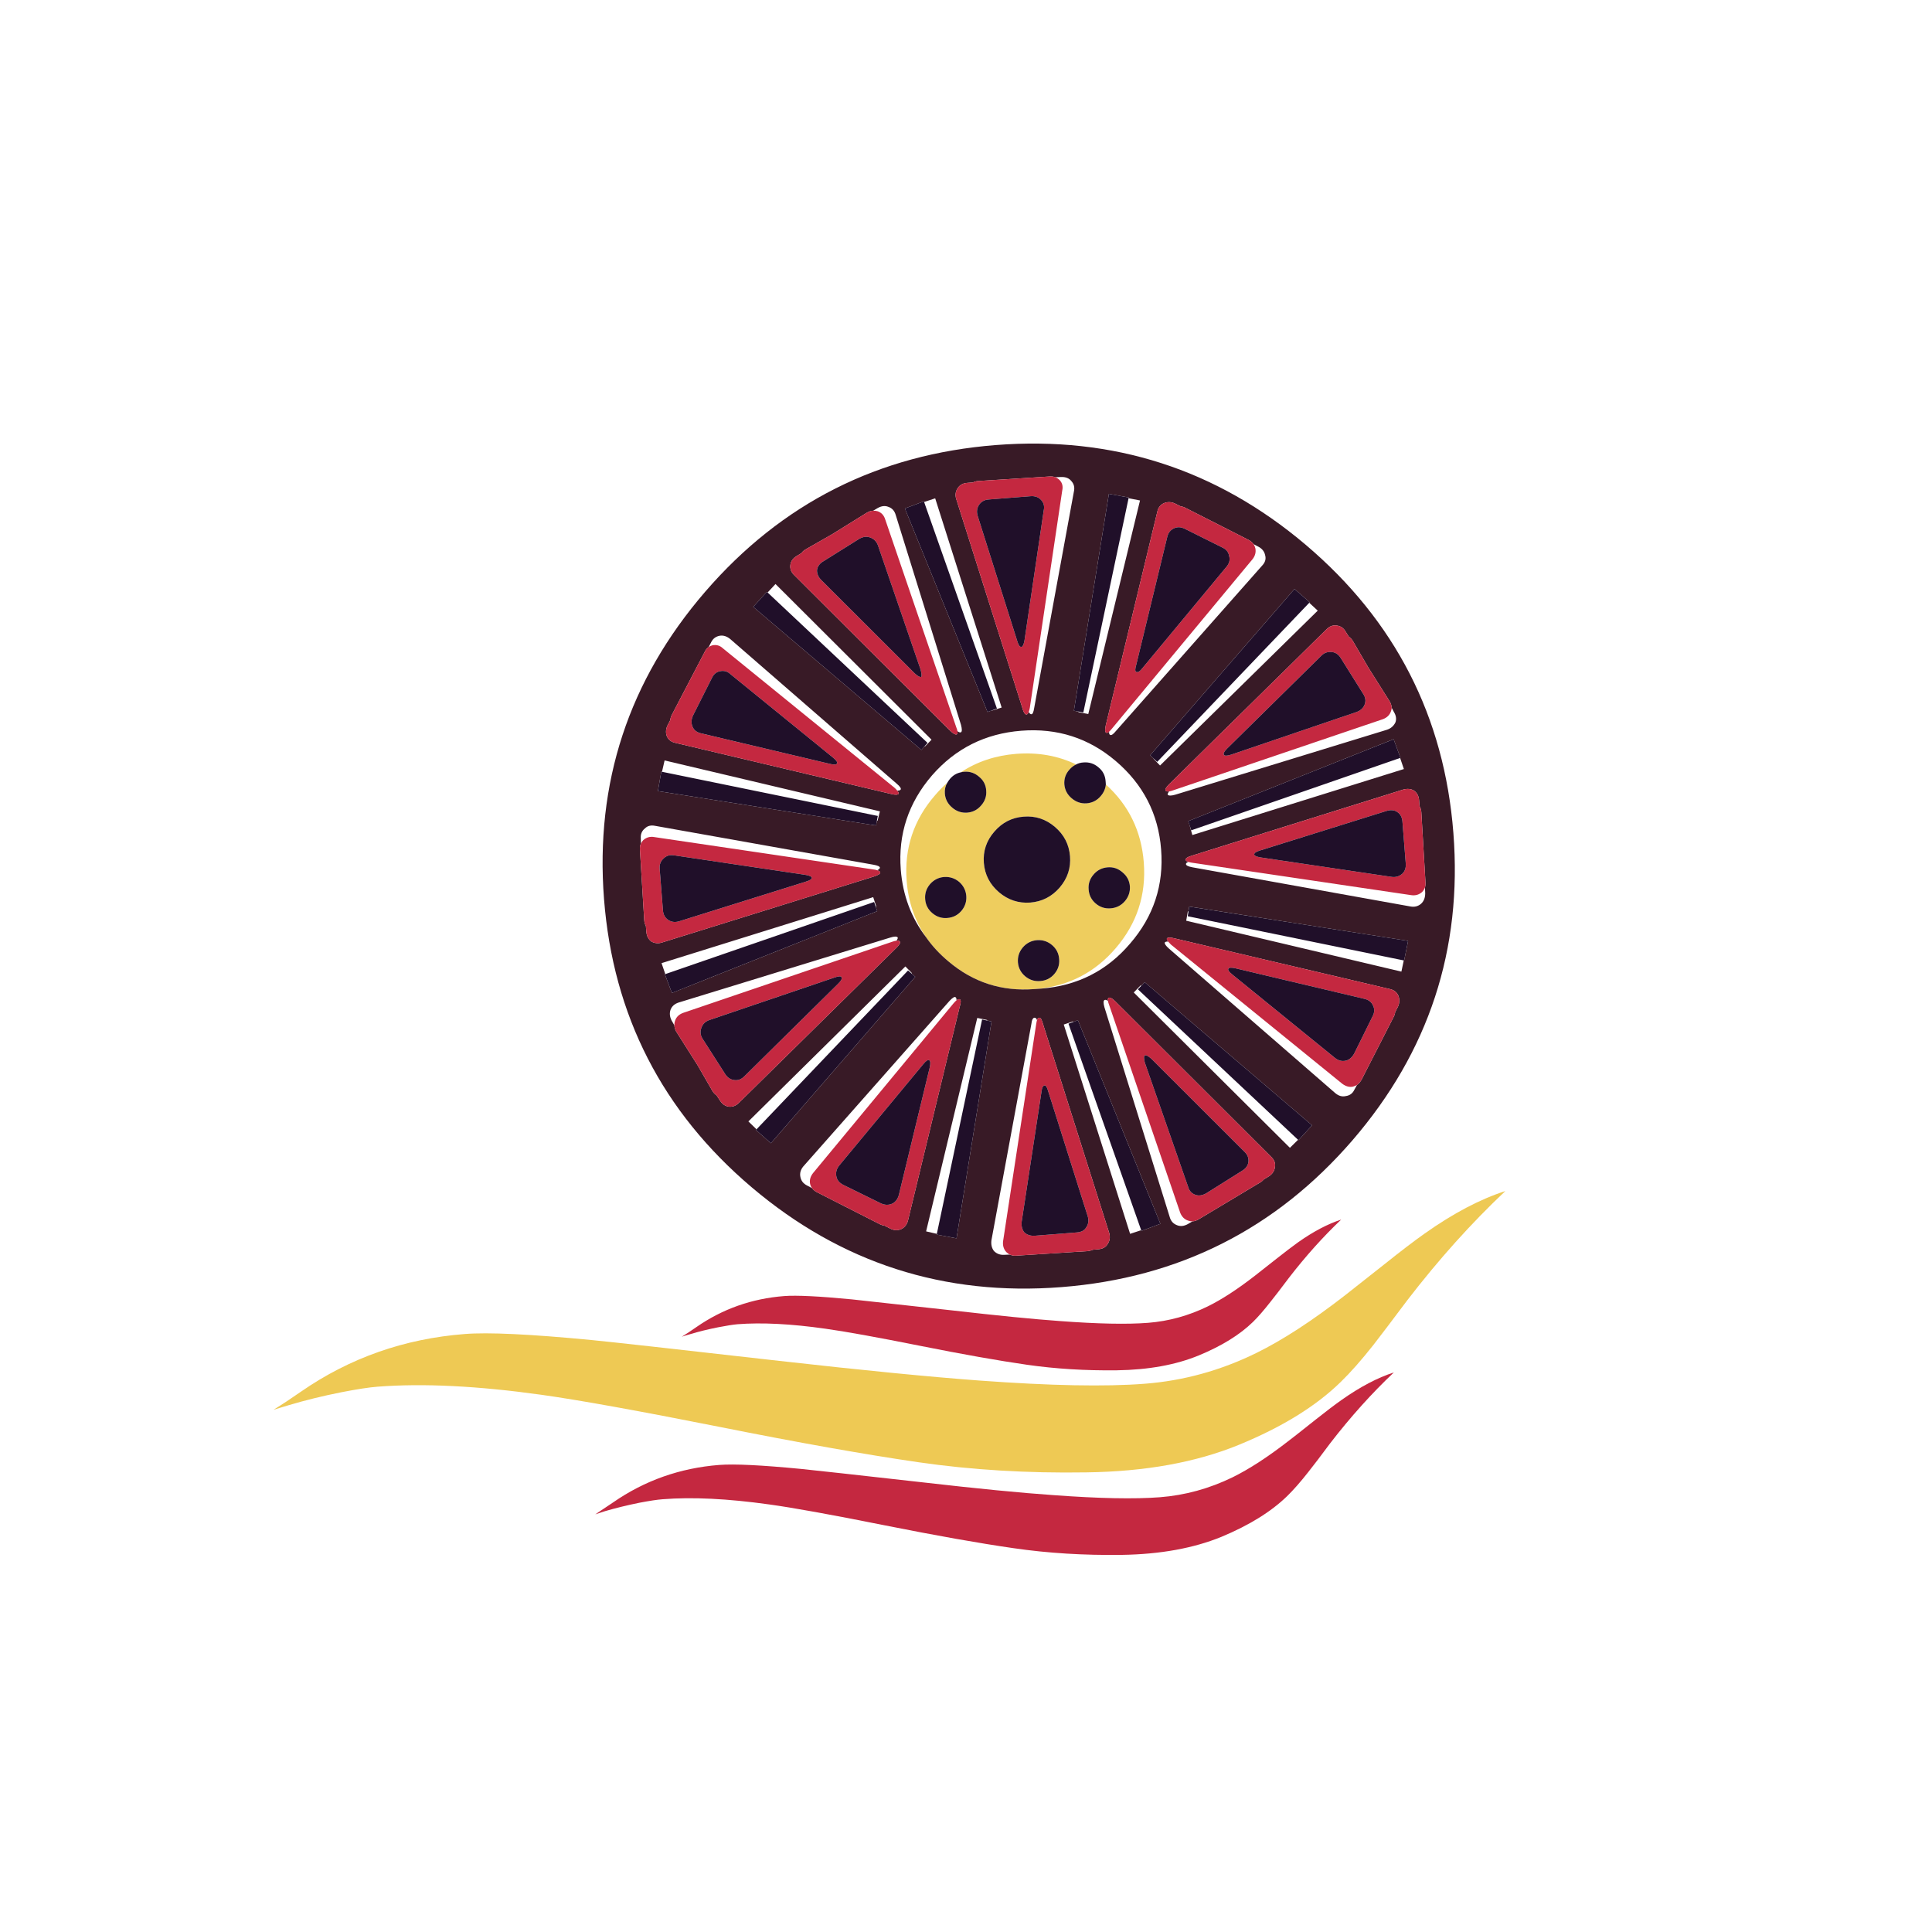 <?xml version="1.0" encoding="utf-8"?>
<!-- Generator: Adobe Illustrator 16.0.0, SVG Export Plug-In . SVG Version: 6.00 Build 0)  -->
<!DOCTYPE svg PUBLIC "-//W3C//DTD SVG 1.1//EN" "http://www.w3.org/Graphics/SVG/1.1/DTD/svg11.dtd">
<svg version="1.1" id="Layer_1" xmlns="http://www.w3.org/2000/svg" xmlns:xlink="http://www.w3.org/1999/xlink" x="0px" y="0px"
	 width="400px" height="400px" viewBox="0 0 400 400" enable-background="new 0 0 400 400" xml:space="preserve">
<g>
	<path fill-rule="evenodd" clip-rule="evenodd" fill="#EEC954" d="M284.363,278.438c-2.505,3.172-4.774,5.742-6.808,7.711
		c-5.091,4.977-12.086,9.296-20.983,12.956c-8.898,3.66-19.447,5.571-31.646,5.733c-12.2,0.195-23.79-0.504-34.77-2.098
		c-10.996-1.595-24.725-4.035-41.187-7.32c-16.885-3.351-29.158-5.563-36.819-6.637c-13.241-1.854-24.57-2.416-33.989-1.684
		c-1.724,0.13-4.213,0.513-7.466,1.146c-3.855,0.765-7.499,1.659-10.931,2.685c-1.09,0.325-2.139,0.643-3.147,0.951
		c1.773-1.09,3.685-2.351,5.734-3.781c10.069-6.963,21.358-10.932,33.867-11.907c4.814-0.391,13.558,0.023,26.229,1.244
		c4.034,0.39,16.999,1.83,38.893,4.318c17.47,1.969,31.305,3.327,41.504,4.075c14.623,1.073,26.01,1.293,34.16,0.658
		c8.019-0.618,15.721-2.74,23.105-6.368c5.401-2.651,11.509-6.62,18.324-11.906c0.18-0.131,2.953-2.318,8.32-6.564
		c3.27-2.619,6.011-4.709,8.223-6.271c5.904-4.181,11.469-7.108,16.689-8.784c-7.01,6.604-13.762,14.119-20.252,22.546
		C288.193,273.437,285.844,276.535,284.363,278.438z"/>
	<path fill-rule="evenodd" clip-rule="evenodd" fill="#EECD5E" d="M210.408,156.074c4.506-0.342,8.637,0.391,12.395,2.196
		c-0.521,0.243-0.984,0.602-1.391,1.073c-0.781,0.862-1.131,1.879-1.05,3.05c0.099,1.155,0.603,2.114,1.513,2.88
		c0.911,0.78,1.944,1.13,3.1,1.049c1.188-0.098,2.163-0.603,2.928-1.513c0.617-0.716,0.968-1.513,1.049-2.392
		c4.734,4.278,7.353,9.654,7.857,16.128c0.521,6.719-1.416,12.64-5.808,17.764c-4.245,4.961-9.605,7.767-16.079,8.417
		c-0.244,0.017-0.48,0.033-0.708,0.05c-6.783,0.536-12.745-1.383-17.885-5.759c-1.805-1.513-3.326-3.155-4.563-4.929
		c-2.358-3.399-3.708-7.304-4.05-11.712c-0.521-6.734,1.456-12.663,5.929-17.787c0.797-0.928,1.627-1.773,2.489-2.538
		c-0.406,0.667-0.578,1.424-0.512,2.27c0.097,1.155,0.602,2.114,1.513,2.879c0.895,0.781,1.936,1.131,3.123,1.05
		c1.17-0.098,2.139-0.603,2.903-1.513c0.781-0.896,1.123-1.92,1.025-3.075c-0.081-1.171-0.577-2.122-1.488-2.854
		c-0.895-0.78-1.927-1.122-3.099-1.024c-0.228,0.016-0.455,0.057-0.683,0.122C202.266,157.692,206.098,156.416,210.408,156.074z
		 M218.41,171.202c-1.887-1.61-4.042-2.318-6.465-2.123c-2.424,0.179-4.449,1.212-6.076,3.099c-1.643,1.887-2.367,4.051-2.172,6.49
		c0.195,2.424,1.244,4.449,3.148,6.076c1.887,1.594,4.042,2.302,6.466,2.122c2.424-0.195,4.448-1.228,6.075-3.099
		c1.627-1.902,2.343-4.066,2.146-6.49C221.338,174.838,220.298,172.813,218.41,171.202z M226.39,181.084
		c-0.765,0.895-1.099,1.919-1.001,3.074c0.082,1.171,0.569,2.139,1.465,2.903c0.895,0.765,1.936,1.099,3.123,1.001
		c1.171-0.098,2.139-0.586,2.903-1.465c0.78-0.91,1.13-1.951,1.05-3.123c-0.098-1.154-0.603-2.105-1.514-2.854
		c-0.895-0.797-1.928-1.146-3.099-1.049C228.13,179.669,227.154,180.173,226.39,181.084z M195.451,181.572
		c-1.155,0.097-2.123,0.594-2.904,1.488c-0.765,0.91-1.098,1.943-1,3.099c0.082,1.154,0.57,2.114,1.464,2.879
		c0.911,0.781,1.944,1.122,3.099,1.024c1.188-0.081,2.171-0.577,2.953-1.488c0.748-0.895,1.082-1.919,1-3.074
		c-0.098-1.154-0.585-2.123-1.464-2.903C197.687,181.832,196.638,181.49,195.451,181.572z M212.238,202.116
		c0.91,0.765,1.951,1.099,3.122,1.001c1.188-0.082,2.163-0.57,2.929-1.465c0.764-0.895,1.098-1.919,1-3.074
		c-0.081-1.171-0.569-2.139-1.464-2.903c-0.896-0.765-1.936-1.106-3.123-1.024c-1.171,0.097-2.147,0.594-2.929,1.488
		c-0.764,0.895-1.105,1.928-1.023,3.099C210.847,200.393,211.344,201.353,212.238,202.116z"/>
	<path fill-rule="evenodd" clip-rule="evenodd" fill="#381A26" d="M274.627,130.308l-32.621,32.11
		c-0.619,0.618-0.838,1.049-0.66,1.293c0.098,0.131,0.334,0.18,0.708,0.146c-0.243,0.31-0.341,0.537-0.292,0.684
		c0.211,0.228,0.724,0.228,1.537,0l43.822-13.444c0.813-0.261,1.406-0.765,1.78-1.513c0.261-0.699,0.155-1.432-0.317-2.196
		l-0.439-0.829c-0.031-0.488-0.195-0.968-0.487-1.44l-4.343-6.88l-3.197-5.49c-0.244-0.406-0.528-0.716-0.854-0.928l-0.684-1.073
		c-0.406-0.731-1.033-1.146-1.879-1.244C275.938,129.405,275.246,129.674,274.627,130.308z M289.951,156.903l-1.416-3.854
		l-42.528,16.957l0.341,0.952h-0.023l0.537,1.928l43.797-13.664l-0.781-2.294L289.951,156.903z M294.27,168.128
		c-0.033-0.456-0.154-0.862-0.366-1.221l-0.098-1.22c-0.065-0.862-0.407-1.521-1.024-1.977c-0.635-0.406-1.407-0.479-2.318-0.22
		l-43.773,13.688c-0.829,0.244-1.236,0.521-1.22,0.83c0.017,0.162,0.204,0.309,0.562,0.439c-0.342,0.13-0.504,0.284-0.488,0.463
		c0.017,0.276,0.464,0.496,1.342,0.659L292,187.672c0.862,0.163,1.603-0.024,2.221-0.562c0.553-0.504,0.838-1.212,0.854-2.122
		l-0.049-1.245c0.098-0.357,0.131-0.748,0.098-1.171L294.27,168.128z M287.779,204.776l-44.676-10.517
		c-0.862-0.211-1.367-0.195-1.514,0.049c-0.049,0.146,0.041,0.357,0.27,0.635c-0.375-0.017-0.61,0.048-0.708,0.195
		c-0.065,0.26,0.22,0.675,0.854,1.244l34.451,29.938c0.7,0.586,1.424,0.79,2.172,0.61c0.83-0.114,1.424-0.553,1.781-1.317
		l0.537-0.977c0.374-0.26,0.691-0.626,0.951-1.098l6.588-12.883c0.211-0.374,0.334-0.74,0.366-1.098l0.586-1.147
		c0.341-0.765,0.366-1.521,0.073-2.269C289.203,205.427,288.625,204.971,287.779,204.776z M290.634,198.847l0.073,0.024l0.83-4.074
		l-45.311-7.101l-0.171,1.024l-0.122-0.049l-0.342,1.952l44.554,10.541L290.634,198.847z M300.906,172.446
		c1.887,24.091-5.084,45.311-20.91,63.659c-15.86,18.349-35.934,28.475-60.219,30.377c-24.27,1.903-45.652-4.985-64.147-20.666
		s-28.686-35.566-30.573-59.657c-1.871-24.074,5.107-45.286,20.935-63.635c15.843-18.349,35.9-28.475,60.169-30.378
		c24.285-1.902,45.685,4.986,64.195,20.667C288.853,128.511,299.035,148.389,300.906,172.446z M181.689,105.201l-0.903,0.536
		c-0.456,0.017-0.895,0.154-1.318,0.415l-7.198,4.465l-5.344,3.051c-0.423,0.228-0.756,0.512-1,0.854L165,115.083
		c-0.813,0.472-1.269,1.105-1.366,1.902c-0.098,0.798,0.179,1.505,0.83,2.123l32.305,32.232c0.651,0.602,1.098,0.829,1.342,0.683
		c0.13-0.098,0.17-0.309,0.122-0.634c0.309,0.228,0.553,0.301,0.732,0.22c0.228-0.146,0.228-0.659,0-1.538l-13.518-43.455
		c-0.244-0.862-0.756-1.424-1.537-1.684C183.227,104.656,182.486,104.745,181.689,105.201z M191.327,103.932l-0.024-0.146
		l-3.953,1.488l17.104,42.138l0.952-0.342v0.049l1.976-0.634l-13.761-43.31L191.327,103.932z M146.725,133.968
		c-0.358,0.228-0.651,0.594-0.878,1.099l-6.71,12.858c-0.211,0.391-0.333,0.78-0.366,1.171l-0.585,1.123
		c-0.358,0.797-0.391,1.553-0.098,2.269c0.325,0.699,0.911,1.139,1.757,1.317l44.7,10.59c0.846,0.212,1.35,0.187,1.513-0.073
		c0.033-0.146-0.073-0.366-0.317-0.659c0.39,0.033,0.634-0.032,0.732-0.195c0.146-0.228-0.138-0.642-0.854-1.244l-34.428-29.914
		c-0.716-0.585-1.448-0.813-2.196-0.683c-0.83,0.162-1.423,0.626-1.781,1.391L146.725,133.968z M155.948,125.647l34.818,29.622
		l0.634-0.732l0.073,0.049l1.391-1.439l-32.305-32.232l-1.635,1.757l-0.171-0.122L155.948,125.647z M240.98,104.176
		c-0.732,0.325-1.188,0.911-1.367,1.757l-10.686,44.286c-0.18,0.878-0.147,1.374,0.097,1.488c0.163,0.064,0.366-0.009,0.61-0.22
		c-0.033,0.357,0.033,0.577,0.195,0.658c0.26,0.146,0.658-0.113,1.195-0.78l30.305-34.281c0.617-0.651,0.821-1.359,0.609-2.123
		c-0.162-0.781-0.634-1.375-1.414-1.781l-0.977-0.513c-0.244-0.342-0.586-0.634-1.025-0.878l-13.029-6.613
		c-0.357-0.194-0.707-0.309-1.049-0.341l-1.172-0.586C242.477,103.892,241.713,103.867,240.98,104.176z M233.709,103.005
		l-4.123-0.757l-7.246,44.896l0.951,0.195l-0.049,0.098l2.074,0.391l10.711-44.212l-2.367-0.464L233.709,103.005z M201.453,99.882
		l-1.22,0.098c-0.846,0.064-1.488,0.414-1.927,1.049c-0.472,0.684-0.586,1.432-0.342,2.245l13.737,43.407
		c0.227,0.846,0.504,1.261,0.829,1.244c0.179-0.017,0.333-0.195,0.464-0.537c0.163,0.342,0.35,0.505,0.561,0.488
		c0.244-0.017,0.432-0.447,0.562-1.293l8.224-44.822c0.194-0.846,0.016-1.57-0.537-2.172c-0.472-0.586-1.172-0.862-2.099-0.83
		l-1.196,0.049c-0.39-0.146-0.829-0.194-1.317-0.146L202.6,99.589C202.16,99.605,201.778,99.703,201.453,99.882z M211.432,151.292
		c-7.449,0.585-13.606,3.668-18.47,9.247c-4.88,5.661-7.035,12.168-6.466,19.52c0.423,5.336,2.18,10.013,5.27,14.03
		c1.236,1.773,2.757,3.416,4.563,4.929c5.14,4.376,11.102,6.295,17.885,5.759c0.228-0.017,0.464-0.033,0.708-0.05
		c0.228-0.016,0.455-0.032,0.683-0.048c7.45-0.586,13.567-3.685,18.349-9.297c4.881-5.628,7.027-12.135,6.441-19.52
		c-0.568-7.353-3.7-13.452-9.394-18.3C225.405,152.797,218.883,150.706,211.432,151.292z M271.065,124.794l0.098-0.098l-3.147-2.758
		l-29.891,34.429l0.709,0.658l-0.025,0.049l1.367,1.415l32.646-32.061L271.065,124.794z M236.149,204.02l-1.415,1.464l32.329,32.159
		l1.685-1.659l0.121,0.049l2.781-3.05l-34.646-29.622l-0.757,0.757L236.149,204.02z M228.658,208.533l13.518,43.432
		c0.229,0.846,0.74,1.415,1.537,1.708c0.684,0.276,1.424,0.195,2.221-0.244l0.951-0.561c0.424-0.017,0.846-0.155,1.27-0.415
		l12.541-7.516c0.391-0.195,0.699-0.438,0.928-0.731l1.122-0.684c0.716-0.488,1.122-1.122,1.22-1.902
		c0.131-0.798-0.139-1.505-0.805-2.123l-32.306-32.232c-0.634-0.618-1.082-0.838-1.343-0.658c-0.129,0.081-0.17,0.292-0.121,0.634
		c-0.309-0.228-0.545-0.293-0.707-0.195C228.423,207.175,228.414,207.671,228.658,208.533z M214.702,211.193
		c-0.13-0.342-0.302-0.505-0.513-0.488c-0.342,0.016-0.561,0.455-0.658,1.317l-8.271,44.798c-0.098,0.879,0.08,1.61,0.536,2.196
		c0.569,0.569,1.269,0.829,2.099,0.781l1.22-0.05c0.374,0.195,0.813,0.269,1.317,0.22l14.592-0.927
		c0.488-0.033,0.895-0.131,1.22-0.293l1.146-0.098c0.928-0.081,1.569-0.438,1.928-1.073c0.455-0.667,0.569-1.424,0.342-2.27
		l-13.737-43.358c-0.228-0.846-0.472-1.261-0.732-1.244C214.979,210.721,214.816,210.884,214.702,211.193z M220.24,212.12
		l13.737,43.334l2.294-0.756l0.049,0.146l3.928-1.464l-17.08-42.163l-0.926,0.366l-0.025-0.122L220.24,212.12z M204.332,211.267
		l0.024-0.098l-2.024-0.415l-10.59,44.188l2.22,0.513l-0.049,0.146l4.123,0.781l7.247-44.896L204.332,211.267z M197.817,206.459
		c-0.195-0.146-0.602,0.106-1.22,0.757l-30.305,34.307c-0.537,0.666-0.732,1.374-0.585,2.122c0.146,0.813,0.61,1.415,1.391,1.806
		l1.025,0.537c0.228,0.325,0.553,0.602,0.976,0.829l13.054,6.637c0.309,0.163,0.643,0.269,1,0.317l1.195,0.61
		c0.781,0.39,1.545,0.415,2.293,0.073c0.716-0.374,1.171-0.984,1.367-1.83l10.687-44.188c0.276-0.879,0.285-1.392,0.024-1.538
		c-0.163-0.081-0.39-0.016-0.684,0.195C198.037,206.736,197.964,206.524,197.817,206.459z M181.689,169.934l0.488-1.952
		l-44.578-10.541l-0.537,2.343l-0.146-0.024l-0.708,4.025l45.164,7.125l0.195-1L181.689,169.934z M182.177,179.645
		c-0.033-0.261-0.472-0.464-1.318-0.61l-45.212-8.052c-0.878-0.179-1.578-0.008-2.098,0.513c-0.651,0.504-0.944,1.195-0.879,2.073
		l0.025,1.05c-0.179,0.406-0.244,0.878-0.195,1.415l0.878,14.444c0.032,0.472,0.146,0.879,0.341,1.22l0.098,1.172
		c0.065,0.895,0.407,1.578,1.025,2.05c0.715,0.406,1.48,0.472,2.293,0.194l43.797-13.639c0.895-0.293,1.334-0.569,1.318-0.83
		c-0.016-0.195-0.228-0.35-0.634-0.464C181.958,180.019,182.145,179.84,182.177,179.645z M184.324,194.113l-43.797,13.444
		c-0.83,0.261-1.391,0.748-1.684,1.464c-0.26,0.716-0.195,1.464,0.195,2.245l0.585,1.024c0.017,0.407,0.13,0.813,0.342,1.22
		l4.441,7.003l3.098,5.368c0.228,0.374,0.513,0.675,0.854,0.902l0.708,1.074c0.472,0.748,1.09,1.171,1.854,1.269
		c0.765,0.081,1.456-0.187,2.074-0.805l32.623-32.11c0.634-0.618,0.854-1.05,0.659-1.293c-0.098-0.163-0.317-0.22-0.659-0.172
		c0.211-0.292,0.292-0.512,0.244-0.658C185.667,193.845,185.154,193.853,184.324,194.113z M181.299,187.696l0.122-0.024
		l-0.634-1.928l-43.822,13.664l0.78,2.269l-0.097,0.024l1.464,3.88l42.504-16.934L181.299,187.696z M188.741,201.579l0.073-0.097
		l-1.366-1.392l-32.501,32.086l1.684,1.635l-0.146,0.122l3.123,2.757l29.89-34.452L188.741,201.579z"/>
	<path fill-rule="evenodd" clip-rule="evenodd" fill="#C42840" d="M274.627,130.308c0.619-0.634,1.311-0.902,2.074-0.805
		c0.846,0.098,1.473,0.513,1.879,1.244l0.684,1.073c0.325,0.212,0.609,0.521,0.854,0.928l3.197,5.49l4.343,6.88
		c0.292,0.473,0.456,0.952,0.487,1.44c-0.016,0.26-0.08,0.528-0.195,0.805c-0.275,0.716-0.82,1.229-1.635,1.537l-43.455,14.737
		c-0.309,0.114-0.578,0.188-0.806,0.22c-0.374,0.033-0.61-0.016-0.708-0.146c-0.178-0.244,0.041-0.675,0.66-1.293L274.627,130.308z
		 M273.554,135.773l-19.495,19.203c-0.618,0.618-0.838,1.057-0.658,1.317c0.179,0.228,0.675,0.211,1.488-0.049l25.985-8.833
		c0.829-0.309,1.383-0.821,1.659-1.537c0.293-0.748,0.187-1.496-0.317-2.245l-4.611-7.368c-0.472-0.765-1.09-1.188-1.854-1.269
		C274.889,134.896,274.156,135.155,273.554,135.773z M292.781,163.711c0.617,0.456,0.959,1.114,1.024,1.977l0.098,1.22
		c0.212,0.358,0.333,0.765,0.366,1.221l0.854,14.444c0.033,0.423,0,0.813-0.098,1.171c-0.129,0.358-0.333,0.676-0.609,0.952
		c-0.635,0.553-1.383,0.765-2.245,0.634l-45.358-6.71c-0.326-0.049-0.586-0.105-0.781-0.17c-0.357-0.131-0.545-0.277-0.562-0.439
		c-0.017-0.31,0.391-0.586,1.22-0.83l43.773-13.688C291.374,163.231,292.146,163.305,292.781,163.711z M287.023,167.908
		l-26.157,8.174c-0.813,0.244-1.212,0.521-1.195,0.829c0.032,0.261,0.472,0.464,1.317,0.61l27.108,4.025
		c0.845,0.131,1.594-0.089,2.244-0.658c0.536-0.521,0.773-1.22,0.708-2.099l-0.684-8.637c-0.064-0.911-0.406-1.578-1.024-2.001
		C288.707,167.696,287.934,167.615,287.023,167.908z M287.779,204.776c0.846,0.194,1.424,0.65,1.732,1.366
		c0.293,0.748,0.268,1.504-0.073,2.269l-0.586,1.147c-0.032,0.357-0.155,0.724-0.366,1.098l-6.588,12.883
		c-0.26,0.472-0.577,0.838-0.951,1.098c-0.26,0.147-0.545,0.261-0.854,0.342c-0.717,0.146-1.44-0.048-2.172-0.585l-35.502-28.841
		c-0.227-0.244-0.414-0.447-0.561-0.609c-0.229-0.277-0.318-0.488-0.27-0.635c0.146-0.244,0.651-0.26,1.514-0.049L287.779,204.776z
		 M284.241,208.143c-0.31-0.698-0.895-1.146-1.757-1.342l-26.669-6.319c-0.846-0.195-1.342-0.171-1.488,0.073
		c-0.163,0.244,0.122,0.659,0.854,1.244l21.203,17.227c0.699,0.553,1.432,0.748,2.195,0.586c0.717-0.146,1.311-0.635,1.781-1.465
		l3.807-7.71C284.607,209.623,284.631,208.858,284.241,208.143z M288.584,284.148c-4.538,4.277-8.914,9.142-13.127,14.591
		c-2.082,2.798-3.611,4.807-4.587,6.026c-1.61,2.05-3.075,3.718-4.392,5.002c-3.318,3.222-7.85,6.027-13.591,8.418
		c-5.774,2.358-12.623,3.604-20.544,3.733c-7.906,0.114-15.422-0.35-22.546-1.391c-7.108-1.025-15.998-2.603-26.669-4.733
		c-10.964-2.196-18.926-3.636-23.887-4.319c-8.605-1.204-15.949-1.562-22.033-1.073c-1.123,0.081-2.741,0.325-4.855,0.731
		c-2.489,0.505-4.848,1.082-7.076,1.733c-0.715,0.228-1.391,0.446-2.025,0.658c1.139-0.748,2.367-1.569,3.684-2.464
		c6.539-4.539,13.859-7.125,21.96-7.76c3.123-0.244,8.792,0.033,17.006,0.83c2.619,0.26,11.021,1.188,25.205,2.781
		c11.338,1.302,20.324,2.18,26.962,2.635c9.45,0.7,16.812,0.846,22.081,0.439c5.205-0.406,10.217-1.781,15.031-4.123
		c3.48-1.708,7.434-4.286,11.857-7.735c0.114-0.064,1.912-1.479,5.393-4.245c2.131-1.692,3.912-3.042,5.344-4.051
		C281.598,287.133,285.201,285.238,288.584,284.148z M181.738,105.859c0.764,0.276,1.276,0.838,1.537,1.684l14.713,43.041
		c0.13,0.31,0.211,0.578,0.244,0.806c0.048,0.325,0.008,0.536-0.122,0.634c-0.244,0.146-0.691-0.081-1.342-0.683l-32.305-32.232
		c-0.65-0.618-0.927-1.325-0.83-2.123c0.098-0.797,0.553-1.431,1.366-1.902l0.927-0.562c0.244-0.342,0.578-0.626,1-0.854
		l5.344-3.051l7.198-4.465c0.423-0.261,0.862-0.398,1.318-0.415C181.079,105.722,181.396,105.762,181.738,105.859z M147.505,133.602
		c0.83-0.162,1.554,0.049,2.172,0.635l35.501,28.841c0.244,0.211,0.431,0.406,0.562,0.585c0.244,0.293,0.35,0.513,0.317,0.659
		c-0.163,0.26-0.667,0.285-1.513,0.073l-44.7-10.59c-0.846-0.179-1.432-0.618-1.757-1.317c-0.293-0.716-0.26-1.472,0.098-2.269
		l0.585-1.123c0.033-0.391,0.155-0.78,0.366-1.171l6.71-12.858c0.228-0.505,0.521-0.871,0.878-1.099
		C146.936,133.806,147.196,133.684,147.505,133.602z M147.383,140.385l-3.928,7.809c-0.342,0.797-0.366,1.553-0.073,2.269
		c0.309,0.716,0.895,1.172,1.757,1.366l26.668,6.32c0.846,0.211,1.342,0.187,1.488-0.073c0.147-0.244-0.138-0.659-0.854-1.245
		l-21.179-17.226c-0.634-0.602-1.366-0.813-2.196-0.635C148.318,139.116,147.757,139.588,147.383,140.385z M177.883,111.569
		l-7.369,4.611c-0.797,0.455-1.252,1.073-1.367,1.854c-0.016,0.78,0.293,1.48,0.927,2.099l19.325,19.3
		c0.65,0.586,1.089,0.821,1.317,0.708c0.147-0.163,0.106-0.667-0.122-1.514l-8.833-25.741c-0.325-0.813-0.87-1.35-1.635-1.61
		C179.444,111.016,178.696,111.113,177.883,111.569z M240.98,104.176c0.732-0.309,1.496-0.284,2.293,0.073l1.172,0.586
		c0.342,0.032,0.691,0.146,1.049,0.341l13.029,6.613c0.439,0.244,0.781,0.536,1.025,0.878c0.179,0.276,0.301,0.569,0.366,0.879
		c0.146,0.78-0.041,1.513-0.562,2.195l-29.133,35.111c-0.229,0.276-0.424,0.488-0.586,0.635c-0.244,0.211-0.447,0.284-0.61,0.22
		c-0.244-0.114-0.276-0.61-0.097-1.488l10.686-44.286C239.793,105.087,240.248,104.501,240.98,104.176z M243.029,109.397
		c-0.715,0.342-1.17,0.936-1.365,1.781l-6.418,26.474c-0.26,0.846-0.26,1.334,0,1.464c0.358,0.146,0.806-0.138,1.342-0.854
		l17.422-21.009c0.537-0.683,0.691-1.407,0.464-2.171c-0.13-0.781-0.603-1.358-1.415-1.732l-7.734-3.855
		C244.527,109.089,243.762,109.056,243.029,109.397z M201.453,99.882c0.325-0.179,0.707-0.276,1.146-0.293l14.591-0.927
		c0.488-0.049,0.928,0,1.317,0.146c0.326,0.131,0.619,0.325,0.879,0.586c0.553,0.586,0.732,1.31,0.537,2.172l-6.71,44.993
		c-0.065,0.341-0.138,0.618-0.22,0.829c-0.131,0.342-0.285,0.521-0.464,0.537c-0.325,0.017-0.603-0.398-0.829-1.244l-13.737-43.407
		c-0.244-0.813-0.13-1.562,0.342-2.245c0.439-0.635,1.082-0.984,1.927-1.049L201.453,99.882z M202.404,106.763l8.198,25.937
		c0.244,0.846,0.529,1.261,0.854,1.244c0.276-0.032,0.496-0.487,0.658-1.366l3.978-26.889c0.195-0.878,0.009-1.61-0.562-2.195
		c-0.553-0.586-1.285-0.838-2.195-0.757l-8.687,0.684c-0.829,0.064-1.473,0.423-1.928,1.073
		C202.266,105.16,202.16,105.917,202.404,106.763z M214.702,211.193c0.114-0.31,0.276-0.473,0.487-0.488
		c0.261-0.017,0.505,0.398,0.732,1.244l13.737,43.358c0.228,0.846,0.113,1.603-0.342,2.27c-0.358,0.635-1,0.992-1.928,1.073
		l-1.146,0.098c-0.325,0.162-0.731,0.26-1.22,0.293l-14.592,0.927c-0.504,0.049-0.943-0.024-1.317-0.22
		c-0.261-0.098-0.513-0.268-0.757-0.512c-0.553-0.603-0.779-1.342-0.683-2.221l6.856-44.969
		C214.58,211.705,214.637,211.421,214.702,211.193z M229.635,208.07c-0.13-0.342-0.211-0.618-0.244-0.83
		c-0.049-0.342-0.008-0.553,0.121-0.634c0.261-0.18,0.709,0.04,1.343,0.658l32.306,32.232c0.666,0.618,0.936,1.325,0.805,2.123
		c-0.098,0.78-0.504,1.414-1.22,1.902l-1.122,0.684c-0.229,0.293-0.537,0.536-0.928,0.731l-12.541,7.516
		c-0.424,0.26-0.846,0.398-1.27,0.415c-0.293,0.016-0.585-0.033-0.878-0.146c-0.765-0.244-1.317-0.789-1.659-1.635L229.635,208.07z
		 M215.629,226.028l-4.1,26.912c-0.098,0.879,0.082,1.611,0.537,2.196c0.57,0.537,1.31,0.773,2.221,0.708l8.662-0.684
		c0.927-0.064,1.57-0.406,1.928-1.024c0.471-0.667,0.585-1.424,0.342-2.27l-8.199-25.937c-0.228-0.813-0.471-1.212-0.731-1.196
		C215.946,224.751,215.727,225.183,215.629,226.028z M197.378,207.777c0.244-0.293,0.463-0.521,0.658-0.684
		c0.293-0.211,0.521-0.276,0.684-0.195c0.26,0.146,0.252,0.659-0.024,1.538l-10.687,44.188c-0.195,0.846-0.651,1.456-1.367,1.83
		c-0.748,0.342-1.512,0.316-2.293-0.073l-1.195-0.61c-0.358-0.049-0.691-0.154-1-0.317l-13.054-6.637
		c-0.422-0.228-0.748-0.504-0.976-0.829c-0.211-0.276-0.35-0.595-0.415-0.951c-0.13-0.732,0.073-1.448,0.61-2.147L197.378,207.777z
		 M237.027,218.537c-0.228,0.114-0.228,0.602,0,1.464l8.955,25.693c0.228,0.846,0.732,1.406,1.513,1.684
		c0.699,0.244,1.448,0.139,2.245-0.317l7.344-4.611c0.813-0.472,1.277-1.09,1.391-1.854c0.098-0.78-0.162-1.48-0.781-2.099
		l-19.324-19.3C237.703,218.61,237.256,218.391,237.027,218.537z M181.616,180.181c0.406,0.114,0.618,0.269,0.634,0.464
		c0.016,0.261-0.423,0.537-1.318,0.83l-43.797,13.639c-0.813,0.277-1.578,0.212-2.293-0.194c-0.618-0.472-0.96-1.155-1.025-2.05
		l-0.098-1.172c-0.195-0.341-0.309-0.748-0.341-1.22l-0.878-14.444c-0.049-0.537,0.016-1.009,0.195-1.415
		c0.13-0.244,0.292-0.472,0.488-0.684c0.65-0.569,1.399-0.78,2.245-0.634l45.408,6.709
		C181.161,180.043,181.421,180.1,181.616,180.181z M168.074,181.767c-0.016-0.292-0.496-0.512-1.439-0.658l-27.108-4.026
		c-0.846-0.13-1.553,0.082-2.123,0.635c-0.618,0.553-0.895,1.261-0.83,2.123l0.683,8.637c0.065,0.896,0.447,1.57,1.147,2.025
		c0.65,0.407,1.382,0.488,2.196,0.244l26.132-8.174C167.643,182.296,168.09,182.027,168.074,181.767z M186.276,194.919
		c0.195,0.243-0.024,0.675-0.659,1.293l-32.623,32.11c-0.618,0.618-1.31,0.886-2.074,0.805c-0.764-0.098-1.382-0.521-1.854-1.269
		l-0.708-1.074c-0.341-0.228-0.626-0.528-0.854-0.902l-3.098-5.368l-4.441-7.003c-0.212-0.406-0.325-0.813-0.342-1.22
		c-0.016-0.342,0.041-0.691,0.171-1.049c0.26-0.716,0.805-1.229,1.635-1.537l43.334-14.738c0.325-0.113,0.61-0.187,0.854-0.22
		C185.959,194.699,186.179,194.756,186.276,194.919z M174.223,202.336c-0.097-0.276-0.602-0.252-1.513,0.073l-25.863,8.784
		c-0.813,0.293-1.35,0.813-1.611,1.562c-0.309,0.765-0.252,1.504,0.171,2.22l4.734,7.394c0.472,0.732,1.09,1.146,1.854,1.244
		c0.781,0.114,1.48-0.138,2.099-0.756l19.471-19.228C174.182,203.011,174.402,202.58,174.223,202.336z M192.376,219.514
		c-0.26-0.146-0.667,0.121-1.22,0.805l-17.421,21.008c-0.537,0.684-0.732,1.416-0.585,2.196c0.13,0.765,0.602,1.358,1.415,1.781
		l7.857,3.855c0.797,0.357,1.561,0.374,2.293,0.049c0.65-0.31,1.106-0.887,1.366-1.732l6.417-26.498
		C192.677,220.115,192.636,219.627,192.376,219.514z M176.37,269.021c2.164,0.228,9.117,0.992,20.862,2.294
		c9.336,1.073,16.739,1.805,22.204,2.195c7.824,0.586,13.916,0.708,18.275,0.366c4.295-0.342,8.418-1.48,12.371-3.416
		c2.879-1.415,6.148-3.546,9.809-6.393c0.098-0.065,1.586-1.236,4.465-3.514c1.756-1.383,3.221-2.497,4.393-3.343
		c3.155-2.229,6.132-3.799,8.93-4.709c-3.742,3.546-7.353,7.572-10.834,12.078c-1.725,2.293-2.992,3.944-3.807,4.952
		c-1.334,1.708-2.537,3.091-3.61,4.148c-2.733,2.668-6.481,4.985-11.249,6.954c-4.749,1.951-10.394,2.977-16.933,3.074
		c-6.522,0.081-12.729-0.301-18.617-1.146c-5.888-0.847-13.233-2.147-22.033-3.904c-9.044-1.806-15.615-2.993-19.714-3.563
		c-7.092-1.008-13.152-1.317-18.178-0.927c-0.928,0.081-2.27,0.293-4.026,0.635c-2.065,0.406-4.01,0.886-5.832,1.438
		c-0.602,0.163-1.163,0.334-1.684,0.513c0.944-0.585,1.952-1.253,3.026-2.001c5.417-3.758,11.476-5.896,18.178-6.417
		C164.935,268.142,169.604,268.37,176.37,269.021z"/>
	<path fill-rule="evenodd" clip-rule="evenodd" fill="#200F29" d="M221.217,211.949l1.951-0.732l17.08,42.163l-3.928,1.464
		L221.217,211.949z M215.629,226.028c0.098-0.846,0.317-1.277,0.659-1.294c0.261-0.016,0.504,0.383,0.731,1.196l8.199,25.937
		c0.243,0.846,0.129,1.603-0.342,2.27c-0.357,0.618-1.001,0.96-1.928,1.024l-8.662,0.684c-0.911,0.065-1.65-0.171-2.221-0.708
		c-0.455-0.585-0.635-1.317-0.537-2.196L215.629,226.028z M212.238,202.116c-0.895-0.764-1.392-1.724-1.488-2.879
		c-0.082-1.171,0.26-2.204,1.023-3.099c0.781-0.895,1.758-1.392,2.929-1.488c1.188-0.082,2.228,0.26,3.123,1.024
		c0.895,0.765,1.383,1.732,1.464,2.903c0.098,1.155-0.236,2.18-1,3.074c-0.766,0.895-1.74,1.383-2.929,1.465
		C214.189,203.215,213.148,202.881,212.238,202.116z M195.451,181.572c1.188-0.082,2.236,0.26,3.147,1.024
		c0.878,0.78,1.366,1.749,1.464,2.903c0.082,1.155-0.252,2.18-1,3.074c-0.781,0.911-1.765,1.407-2.953,1.488
		c-1.155,0.098-2.188-0.243-3.099-1.024c-0.895-0.765-1.383-1.725-1.464-2.879c-0.098-1.155,0.236-2.188,1-3.099
		C193.328,182.166,194.296,181.669,195.451,181.572z M196.134,162.052c0.146-0.26,0.326-0.521,0.537-0.78
		c0.618-0.732,1.366-1.188,2.245-1.366c0.228-0.065,0.456-0.106,0.683-0.122c1.171-0.098,2.204,0.244,3.099,1.024
		c0.911,0.732,1.407,1.684,1.488,2.854c0.098,1.155-0.244,2.18-1.025,3.075c-0.764,0.91-1.732,1.415-2.903,1.513
		c-1.188,0.081-2.228-0.269-3.123-1.05c-0.911-0.765-1.416-1.724-1.513-2.879C195.556,163.476,195.728,162.719,196.134,162.052z
		 M229.317,179.571c1.171-0.098,2.204,0.252,3.099,1.049c0.911,0.749,1.416,1.7,1.514,2.854c0.08,1.172-0.27,2.213-1.05,3.123
		c-0.765,0.879-1.732,1.367-2.903,1.465c-1.188,0.098-2.229-0.236-3.123-1.001c-0.896-0.765-1.383-1.732-1.465-2.903
		c-0.098-1.155,0.236-2.18,1.001-3.074C227.154,180.173,228.13,179.669,229.317,179.571z M218.41,171.202
		c1.888,1.61,2.928,3.636,3.123,6.075c0.196,2.424-0.52,4.588-2.146,6.49c-1.627,1.871-3.651,2.903-6.075,3.099
		c-2.424,0.18-4.579-0.528-6.466-2.122c-1.904-1.627-2.953-3.652-3.148-6.076c-0.195-2.439,0.529-4.604,2.172-6.49
		c1.627-1.887,3.652-2.92,6.076-3.099C214.368,168.884,216.523,169.592,218.41,171.202z M235.588,204.825l1.416-1.465l34.646,29.622
		l-2.781,3.05l-0.121-0.049L235.588,204.825z M268.016,121.938l3.147,2.758l-31.573,33.037l-1.465-1.366L268.016,121.938z
		 M222.803,158.271c0.455-0.244,0.959-0.383,1.513-0.415c1.187-0.098,2.229,0.244,3.123,1.024c0.896,0.732,1.383,1.684,1.464,2.855
		c0.016,0.228,0.033,0.455,0.049,0.683c-0.081,0.879-0.432,1.676-1.049,2.392c-0.765,0.91-1.74,1.415-2.928,1.513
		c-1.155,0.081-2.188-0.269-3.1-1.049c-0.91-0.766-1.414-1.725-1.513-2.88c-0.081-1.171,0.269-2.188,1.05-3.05
		C221.818,158.872,222.282,158.514,222.803,158.271z M202.404,106.763c-0.244-0.846-0.139-1.603,0.317-2.27
		c0.455-0.65,1.099-1.009,1.928-1.073l8.687-0.684c0.91-0.081,1.643,0.171,2.195,0.757c0.57,0.585,0.757,1.317,0.562,2.195
		l-3.978,26.889c-0.162,0.879-0.382,1.334-0.658,1.366c-0.325,0.017-0.61-0.398-0.854-1.244L202.404,106.763z M233.709,103.005
		l-0.049,0.146l-9.369,44.358l-1.951-0.366l7.246-44.896L233.709,103.005z M243.029,109.397c0.732-0.342,1.498-0.309,2.295,0.098
		l7.734,3.855c0.813,0.374,1.285,0.951,1.415,1.732c0.228,0.764,0.073,1.488-0.464,2.171l-17.422,21.009
		c-0.536,0.716-0.983,1-1.342,0.854c-0.26-0.13-0.26-0.618,0-1.464l6.418-26.474C241.859,110.333,242.314,109.739,243.029,109.397z
		 M158.753,122.549l0.171,0.122l33.11,31.134l-1.269,1.465l-34.818-29.622L158.753,122.549z M177.883,111.569
		c0.813-0.456,1.562-0.554,2.245-0.293c0.765,0.261,1.31,0.797,1.635,1.61l8.833,25.741c0.228,0.847,0.269,1.351,0.122,1.514
		c-0.228,0.113-0.667-0.122-1.317-0.708l-19.325-19.3c-0.634-0.618-0.943-1.318-0.927-2.099c0.114-0.781,0.569-1.399,1.367-1.854
		L177.883,111.569z M143.382,150.462c-0.293-0.716-0.269-1.472,0.073-2.269l3.928-7.809c0.374-0.797,0.935-1.269,1.684-1.415
		c0.83-0.179,1.562,0.033,2.196,0.635l21.179,17.226c0.716,0.586,1.001,1.001,0.854,1.245c-0.146,0.26-0.642,0.284-1.488,0.073
		l-26.668-6.32C144.276,151.634,143.691,151.178,143.382,150.462z M187.35,105.274l3.953-1.488l0.024,0.146l15.08,42.773
		l-1.952,0.707L187.35,105.274z M284.168,210.437l-3.807,7.71c-0.471,0.83-1.064,1.318-1.781,1.465
		c-0.764,0.162-1.496-0.033-2.195-0.586l-21.203-17.227c-0.732-0.585-1.018-1-0.854-1.244c0.146-0.244,0.643-0.269,1.488-0.073
		l26.669,6.319c0.862,0.195,1.447,0.644,1.757,1.342C284.631,208.858,284.607,209.623,284.168,210.437z M290.707,198.871
		l-0.073-0.024l-44.725-9.149l0.317-2.001l45.311,7.101L290.707,198.871z M291.049,178.79c0.065,0.879-0.172,1.578-0.708,2.099
		c-0.65,0.569-1.399,0.789-2.244,0.658l-27.108-4.025c-0.846-0.146-1.285-0.35-1.317-0.61c-0.017-0.309,0.382-0.585,1.195-0.829
		l26.157-8.174c0.91-0.293,1.684-0.212,2.317,0.244c0.618,0.423,0.96,1.09,1.024,2.001L291.049,178.79z M288.535,153.049
		l1.416,3.854l-43.311,15.006l-0.634-1.903L288.535,153.049z M273.554,135.773c0.603-0.618,1.335-0.878,2.196-0.78
		c0.765,0.081,1.383,0.504,1.854,1.269l4.611,7.368c0.504,0.749,0.61,1.497,0.317,2.245c-0.276,0.716-0.83,1.229-1.659,1.537
		l-25.985,8.833c-0.813,0.26-1.31,0.276-1.488,0.049c-0.18-0.261,0.04-0.699,0.658-1.317L273.554,135.773z M205.283,211.486
		l-7.247,44.896l-4.123-0.781l0.049-0.146l9.37-44.383L205.283,211.486z M237.027,218.537c0.229-0.146,0.676,0.073,1.342,0.659
		l19.324,19.3c0.619,0.618,0.879,1.318,0.781,2.099c-0.113,0.765-0.577,1.383-1.391,1.854l-7.344,4.611
		c-0.797,0.456-1.546,0.562-2.245,0.317c-0.78-0.277-1.285-0.838-1.513-1.684l-8.955-25.693
		C236.8,219.139,236.8,218.651,237.027,218.537z M181.372,170.909l-45.164-7.125l0.708-4.025l44.822,9.174L181.372,170.909z
		 M168.074,181.767c0.016,0.261-0.431,0.529-1.342,0.806l-26.132,8.174c-0.813,0.244-1.545,0.163-2.196-0.244
		c-0.7-0.455-1.082-1.13-1.147-2.025l-0.683-8.637c-0.065-0.862,0.211-1.57,0.83-2.123c0.569-0.553,1.277-0.765,2.123-0.635
		l27.108,4.026C167.578,181.255,168.058,181.475,168.074,181.767z M189.497,202.238l-29.89,34.452l-3.123-2.757l0.146-0.122
		l31.378-32.891L189.497,202.238z M192.376,219.514c0.26,0.113,0.301,0.602,0.122,1.464l-6.417,26.498
		c-0.26,0.846-0.716,1.423-1.366,1.732c-0.732,0.325-1.497,0.309-2.293-0.049l-7.857-3.855c-0.813-0.423-1.285-1.017-1.415-1.781
		c-0.146-0.78,0.049-1.513,0.585-2.196l17.421-21.008C191.709,219.635,192.116,219.367,192.376,219.514z M174.223,202.336
		c0.179,0.244-0.041,0.675-0.659,1.293l-19.471,19.228c-0.618,0.618-1.318,0.87-2.099,0.756c-0.764-0.098-1.382-0.512-1.854-1.244
		l-4.734-7.394c-0.423-0.716-0.48-1.455-0.171-2.22c0.261-0.748,0.797-1.269,1.611-1.562l25.863-8.784
		C173.621,202.084,174.125,202.06,174.223,202.336z M180.981,186.745l0.635,1.902l-42.504,16.934l-1.464-3.88l0.097-0.024
		L180.981,186.745z"/>
</g>
</svg>
